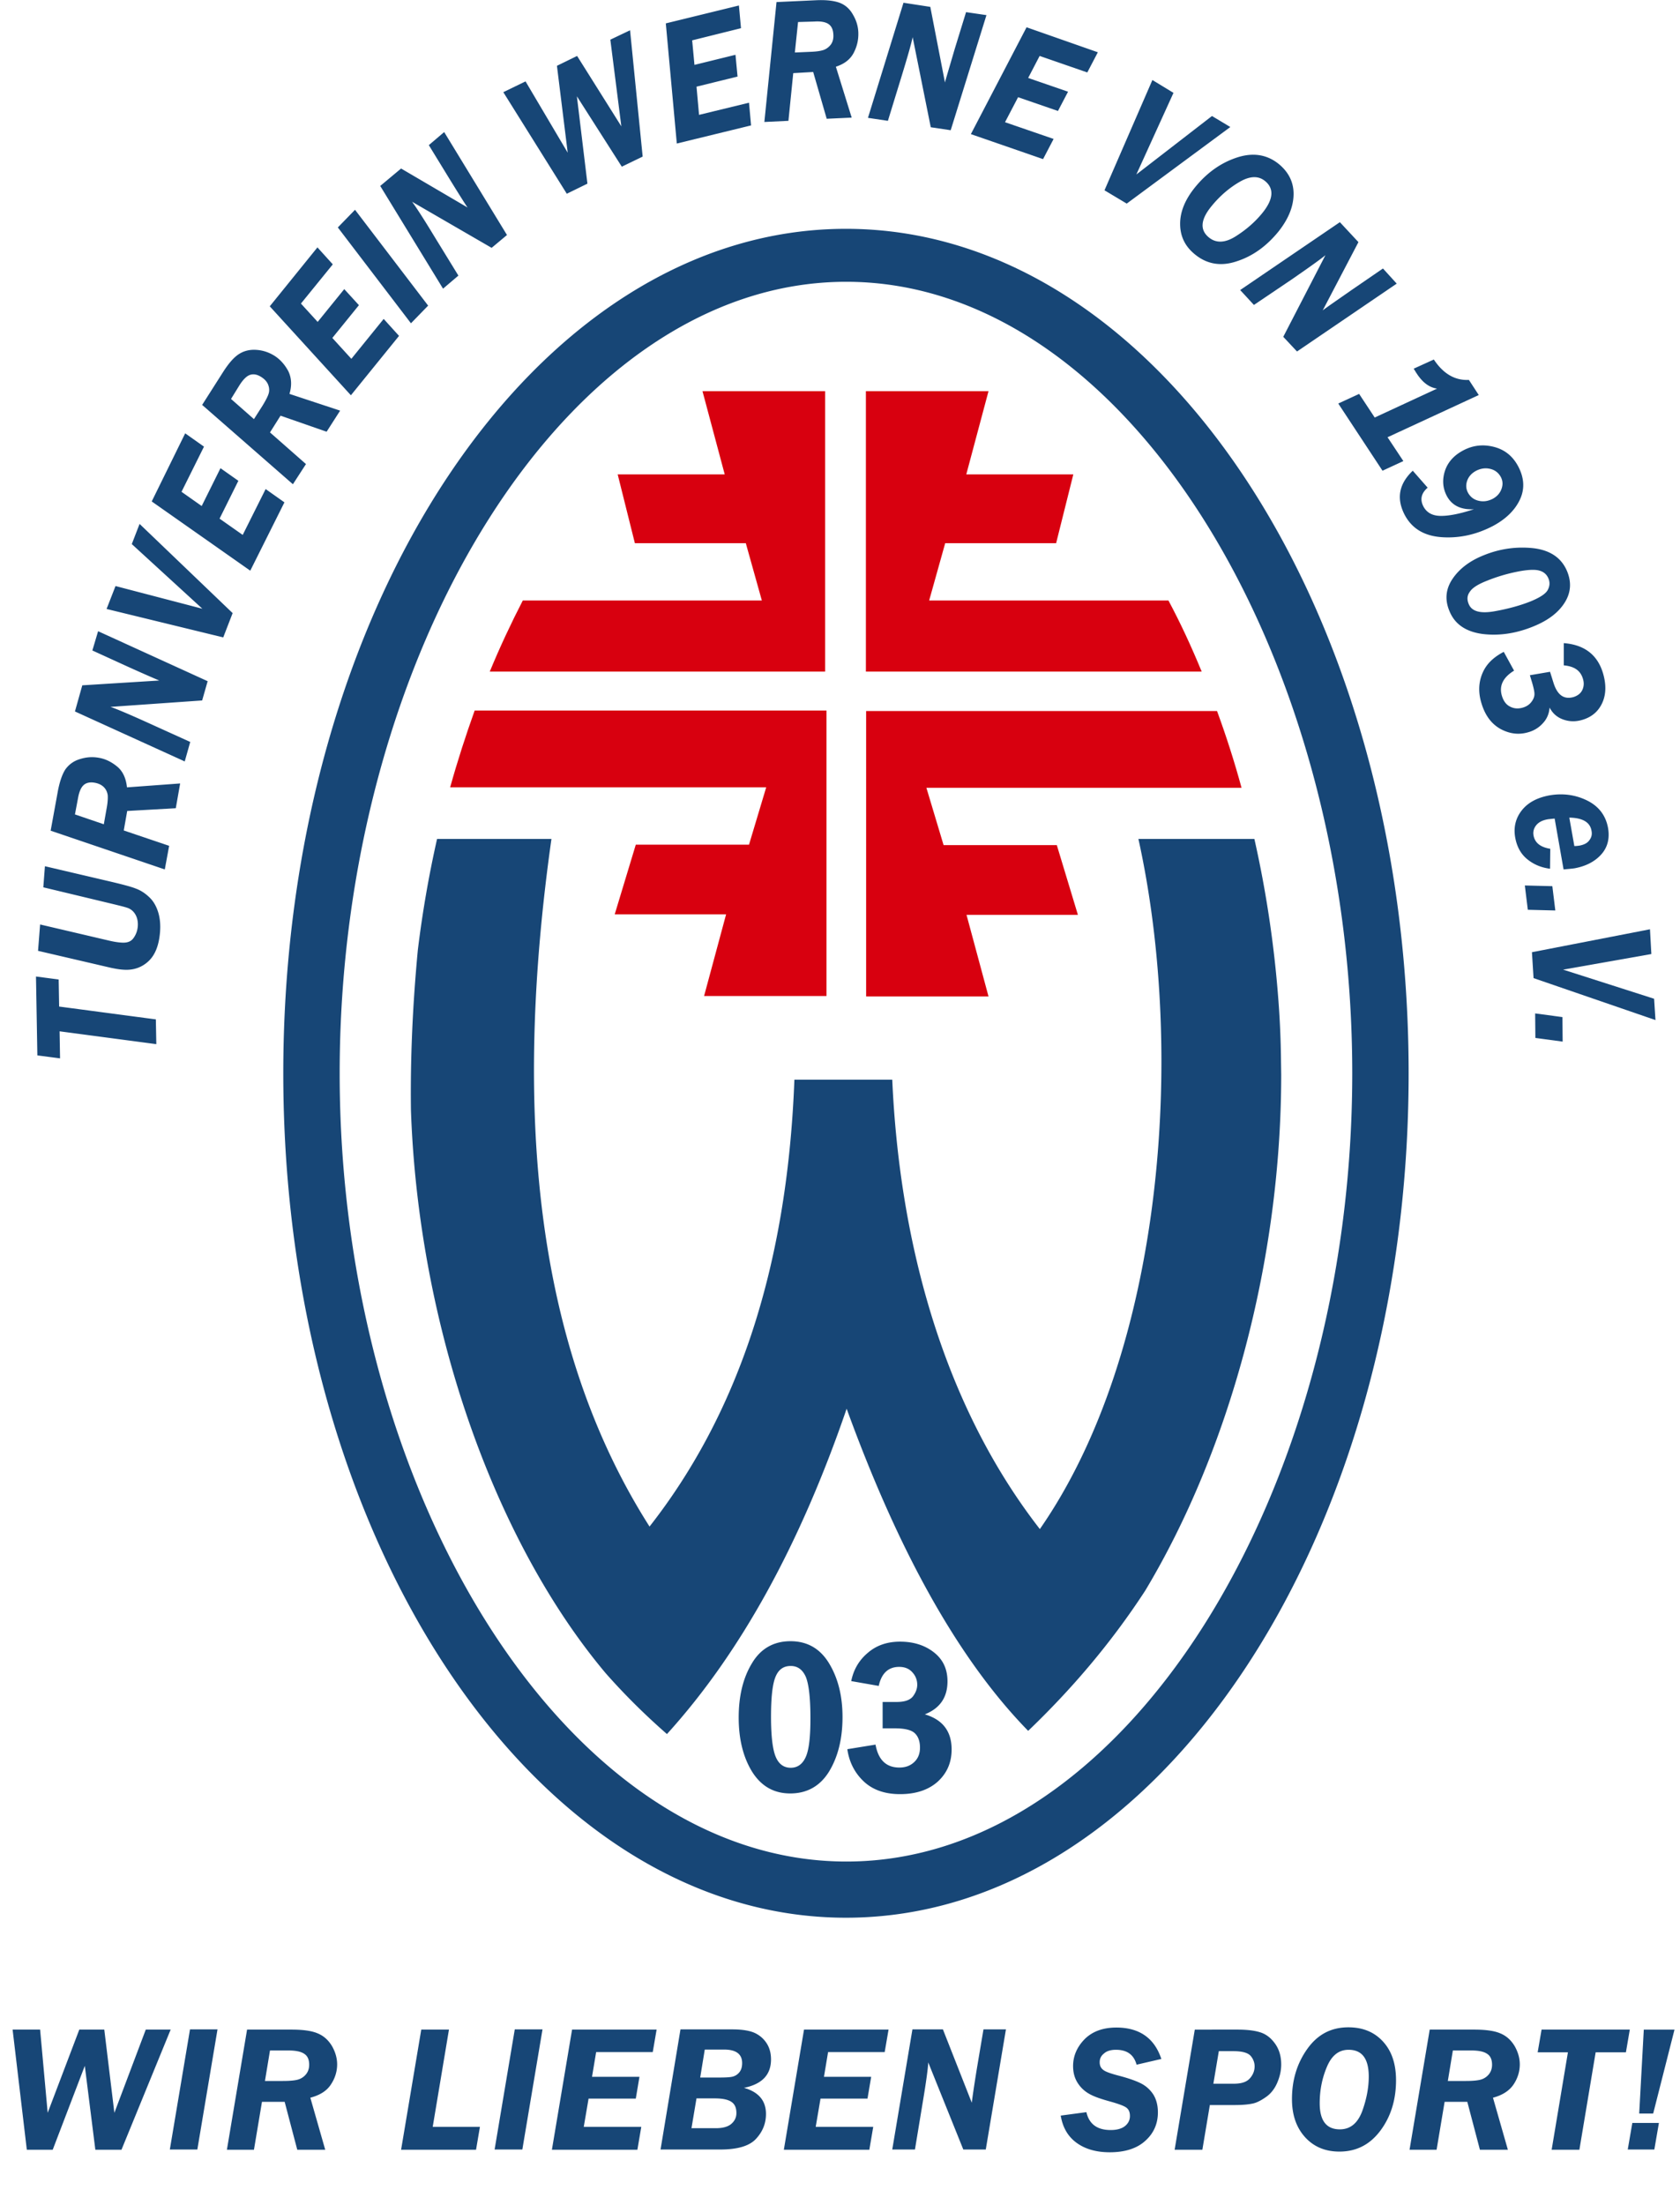 <svg xmlns="http://www.w3.org/2000/svg" xmlns:v="https://vecta.io/nano" viewBox="0 0 733 961.7"><path d="M524.3 292.9H377.8V170.6h53.5l-9.7 36.3h46.7l-7.5 30h-48.4l-7 25h104.4c5.3 9.9 10.1 20.3 14.5 31zm17.4 50.7H404.2l7.5 25h49.4l9.2 30.4h-48.6l9.6 35.6h-53.4V310.1H531c4 10.9 7.6 22.1 10.7 33.5zm-334.6-33.7h153.5v124.5h-53.4l9.6-35.6h-48.6l9.2-30.4h49.4l7.5-25H196.4c3.2-11.5 6.8-22.6 10.7-33.5zm6.6-17c4.4-10.7 9.3-21.1 14.4-31h104.3l-7-25H277l-7.5-30h46.7l-9.7-36.3H360v122.3H213.7z" fill="#d8000f"></path><g fill="#174676"><path d="M190.7 365.9h49.9c-16.6 117.5-7.7 220.6 42.8 299.9 37.3-47.6 60-110.7 63.2-194.9h42.7c3 67.3 20.6 139.7 64.4 196 53.8-77.4 63.7-207.3 43-301h50.6c5.1 22.6 8.6 45.9 10.4 69.3.7 8.9 1.1 17.8 1.2 26.6l.1 6.9c0 81.6-22.8 164.2-59.3 225-15.1 23.2-32.5 43.4-51.1 61.2-31.2-31.9-57.2-80-79.2-140.5-20.1 58.6-46 106.2-78.4 141.9-9.5-8.3-18.4-17.1-26.7-26.5-48.7-57.9-81.7-151.5-85-245.5-.3-22.3.7-45.5 3-69.9 2-16.4 4.8-32.6 8.4-48.5zM74.5 885.1L53 937.6H41.6L37 901l-14 36.6H11.7l-6.2-52.4h12l3.3 36.3 13.8-36.3h10.9l4.4 36.3 13.7-36.3h10.9zm20.4 0l-8.8 52.4h-12l8.8-52.4h12zm19.4 31.6l-3.5 20.9H99l8.8-52.4h19.4c4.9 0 8.7.5 11.3 1.6 2.7 1.1 4.7 2.9 6.3 5.5 1.5 2.6 2.3 5.3 2.3 8.1 0 3-.9 6-2.7 8.7-1.8 2.8-4.8 4.7-9 5.8l6.5 22.7h-12.2l-5.5-20.9h-9.9zm3.5-22.4l-2.2 13.3h7.8c3 0 5.2-.2 6.6-.6a6.96 6.96 0 0 0 3.5-2.3c.9-1.1 1.4-2.5 1.4-4.2 0-2.2-.7-3.8-2.1-4.7-1.4-1-3.7-1.5-7-1.5h-8zm78.1-9.2l-7.1 42.5h20.6l-1.7 10H175l8.8-52.4h12.1zm40.8 0l-8.8 52.4h-12.1l8.8-52.4h12.1zm49.8 0l-1.7 9.9h-24.7l-1.8 10.8H279l-1.6 9.5h-20.6l-2.1 12.3h25.1l-1.7 10h-37.3l8.8-52.4h36.9zm10.4 0h22.6c4.5 0 7.9.6 10.1 1.7s3.9 2.7 5.1 4.7 1.7 4.3 1.7 6.7c0 6.7-3.9 10.8-11.8 12.4 6.4 1.8 9.6 5.6 9.6 11.4 0 4.2-1.5 7.8-4.4 10.9s-8.1 4.6-15.6 4.6h-26l8.7-52.4zm7 30l-2.2 13.1h10.6c3 0 5.3-.6 6.8-1.9s2.2-2.9 2.2-4.7c0-2.3-.7-3.9-2.2-4.9s-3.9-1.5-7.3-1.5h-7.9zm3.6-21.2l-2 12.2h8.3c2.8 0 4.8-.1 5.9-.4s2.1-.9 2.9-1.9 1.2-2.3 1.2-4c0-3.9-2.6-5.9-7.9-5.9h-8.4zm80.2-8.8L386 895h-24.7l-1.8 10.8h20.6l-1.6 9.5H358l-2.1 12.3H381l-1.7 10H342l8.8-52.4h36.9zm51.2 0l-8.8 52.4h-9.8l-15.3-38c-.1 2.5-.9 8.5-2.5 18l-3.3 20h-9.9l8.8-52.4h13.3l12.6 32c.1-1 .8-6.2 2.3-15.4l2.8-16.6h9.8zm67.8 12.9l-10.8 2.5c-1.2-4.4-4.2-6.5-9-6.5-2.2 0-4 .5-5.2 1.6-1.3 1-1.9 2.3-1.9 3.8s.5 2.6 1.6 3.4c1 .8 3.1 1.5 6 2.3 4.3 1.1 7.6 2.2 10.1 3.4s4.3 2.9 5.7 5c1.3 2.1 2 4.7 2 7.8 0 4.9-1.8 9.1-5.5 12.4-3.6 3.3-8.8 5-15.5 5-5.7 0-10.5-1.3-14.3-4s-6.2-6.6-7.1-12l11.2-1.5c1.2 5.2 4.7 7.8 10.6 7.8 2.7 0 4.8-.6 6.2-1.7s2.2-2.6 2.2-4.4c0-1.7-.5-2.9-1.6-3.7s-3.6-1.7-7.6-2.8c-3.6-1-6.5-2-8.6-3.2a14.08 14.08 0 0 1-5.1-4.9c-1.3-2.1-1.9-4.5-1.9-7.2 0-4.4 1.7-8.3 5-11.7 3.4-3.4 8-5.1 13.9-5.1 10 0 16.6 4.6 19.6 13.7zm21.2 19.9l-3.3 19.7h-12.1l8.8-52.4H540c4.1 0 7.4.4 9.9 1.2s4.6 2.4 6.4 4.9 2.7 5.5 2.7 9.1c0 2.7-.6 5.3-1.7 7.9s-2.7 4.7-4.8 6.2-4 2.5-5.7 2.9-4.4.7-7.9.7h-11zm3.9-23.4l-2.4 14.3h9c3.1 0 5.4-.7 6.8-2.2s2.2-3.3 2.2-5.4c0-1.6-.6-3.2-1.7-4.5-1.2-1.4-3.7-2.1-7.6-2.1h-6.3zm52.6 43.9c-6.2 0-11.2-2.1-15-6.3s-5.7-9.7-5.7-16.6c0-8.3 2.2-15.6 6.7-21.9s10.4-9.4 17.9-9.4c6.4 0 11.4 2.1 15.2 6.3s5.6 9.8 5.6 16.8c0 8.4-2.2 15.7-6.7 21.8s-10.4 9.3-18 9.3zm.2-9.7c4.5 0 7.7-2.6 9.7-7.8 1.9-5.2 2.9-10.3 2.9-15.2 0-7.8-2.9-11.7-8.8-11.7-4.2 0-7.3 2.4-9.4 7.3s-3.2 10.2-3.2 16c0 7.6 2.9 11.4 8.8 11.4zm45.7-12l-3.5 20.9H615l8.8-52.4h19.4c4.9 0 8.7.5 11.3 1.6 2.7 1.1 4.7 2.9 6.3 5.5 1.5 2.6 2.3 5.3 2.3 8.1 0 3-.9 6-2.7 8.7s-4.8 4.7-9 5.8l6.5 22.7h-12.2l-5.5-20.9h-9.9zm3.6-22.4l-2.2 13.3h7.8c3 0 5.2-.2 6.6-.6a6.96 6.96 0 0 0 3.5-2.3c.9-1.1 1.4-2.5 1.4-4.2 0-2.2-.7-3.8-2.1-4.7-1.4-1-3.7-1.5-7-1.5h-8zm75.5.8h-13.2l-7.1 42.5H677l7.1-42.5h-13.2l1.7-9.9h38.5l-1.7 9.9zm14.4 30.8l-2 11.6h-11.6l2-11.6h11.6zm-2.5-4.1h-6.1l2-36.6h13.4l-9.3 36.6zM344.8 782.2c-7.1 0-12.6-3.1-16.6-9.4-3.9-6.3-5.9-14.2-5.9-23.7 0-9.4 1.9-17.3 5.8-23.7 3.8-6.4 9.5-9.6 16.8-9.6s12.9 3.2 16.8 9.6 5.9 14.2 5.9 23.5c0 9.5-2 17.4-5.9 23.8-3.9 6.3-9.6 9.5-16.9 9.5zm.2-55.6c-3.2 0-5.4 1.6-6.7 4.9s-1.9 9-1.9 17.3.7 14.1 2 17.3 3.5 4.9 6.6 4.9c3 0 5.2-1.6 6.6-4.8s2-8.8 2-16.8c0-8.8-.7-14.8-2-18-1.4-3.2-3.6-4.8-6.6-4.8zm40.1 15.7h6.1c3.5 0 5.8-.8 7.1-2.4 1.2-1.6 1.9-3.3 1.9-5.1 0-2-.7-3.9-2.1-5.4-1.4-1.6-3.3-2.4-5.8-2.4-4.7 0-7.7 2.8-8.9 8.3l-12-2.1c1-5 3.4-9.1 7.2-12.3 3.8-3.3 8.5-4.9 14.1-4.9 5.8 0 10.7 1.5 14.7 4.6s6 7.3 6 12.7c0 7-3.3 11.8-9.9 14.4 7.8 2.3 11.7 7.4 11.7 15.3 0 5.7-2 10.3-6 14-4 3.6-9.5 5.5-16.5 5.5-6.7 0-12-1.9-15.9-5.6s-6.3-8.4-7.1-14l12.3-2c1.2 6.6 4.6 10 10.4 10 2.7 0 4.8-.8 6.5-2.4s2.5-3.7 2.5-6.3c0-2.8-.8-4.9-2.3-6.3s-4.4-2.1-8.7-2.1h-5.3v-11.5zm-16-642.5c-135.6 0-245.5 164.9-245.5 368.3s109.9 368.3 245.5 368.3 245.5-164.9 245.5-368.3-110-368.3-245.5-368.3zm.2 712.1c-122 0-221.1-160.7-221.1-343.8s99-345.2 221-345.2S590 285 590 468.1s-98.7 343.8-220.7 343.8zM25.6 427.2l.2 11.8 42.2 5.6.2 10.8-42.2-5.6.2 11.8-9.9-1.3-.6-34.4 9.9 1.3zm-6-49.4l28.6 6.7c5.5 1.3 9.3 2.3 11.2 3.1 1.9.7 3.8 1.9 5.5 3.5 1.8 1.6 3.1 3.7 4 6.4s1.2 5.8.9 9.3c-.5 5.7-2.2 9.9-5.2 12.6s-6.7 3.9-11.1 3.5c-1.5-.1-3.2-.4-5.1-.8l-31.8-7.4.9-11.5 29.9 7c2.1.5 3.9.8 5.5.9 2.5.2 4.2-.4 5.3-1.9s1.7-3.1 1.9-5c.2-2.1-.2-3.9-1-5.3s-1.9-2.3-3.1-2.8-4.6-1.3-10-2.6L18.9 387l.7-9.2zM54 362.2l19.8 6.7-1.9 10.3-49.8-16.9 3.1-17c.8-4.3 1.9-7.5 3.3-9.7 1.5-2.1 3.6-3.7 6.3-4.5 2.8-.9 5.5-1.1 8.3-.6 3 .5 5.7 1.9 8.1 3.9s3.8 5.1 4.2 9l23.2-1.7-1.9 10.8-21.2 1.2-1.5 8.5zm-21.3-7l12.6 4.3 1.2-6.8c.5-2.6.6-4.6.5-5.9-.2-1.3-.7-2.5-1.7-3.5s-2.3-1.6-3.9-1.9c-2.1-.4-3.8 0-4.9 1-1.2 1.1-2 3-2.5 5.9l-1.3 6.9z"></path><path d="M42.8 275.3l47.8 21.8-2.4 8.4-40 2.8c2.4.8 7.9 3.1 16.5 7l18.3 8.3-2.4 8.5-47.9-21.8 3.2-11.4 33.6-2.1c-1-.4-5.7-2.4-14.1-6.2l-15.1-6.9 2.5-8.4zm18.1-46.8l40.6 38.9-4.1 10.6-50.9-12.4 3.9-10 37.9 9.9-30.8-28.2 3.4-8.8zM80.8 189l8.2 5.8-9.8 19.7 8.8 6.2 8.2-16.5 7.8 5.5-8.2 16.5 10.1 7.1 10-20 8.2 5.8-14.9 29.8-43-30.2L80.8 189zm37-.4l15.7 13.8-5.7 8.8-39.6-34.6 9.3-14.6c2.4-3.7 4.6-6.2 6.8-7.6s4.7-2 7.6-1.8 5.5 1.1 7.9 2.6c2.5 1.6 4.5 3.9 6 6.7 1.4 2.9 1.6 6.2.5 9.9l22.1 7.3-5.9 9.2-20.1-7-4.6 7.3zm-17-14.6l10 8.8 3.7-5.8c1.4-2.3 2.3-4 2.7-5.3s.3-2.6-.2-3.9-1.5-2.4-2.9-3.3c-1.8-1.2-3.5-1.5-5-1s-3 2-4.6 4.5l-3.7 6zm37.7-66.1l6.7 7.4-13.9 17.1 7.3 8 11.6-14.3 6.4 7-11.6 14.3 8.3 9.1 14.1-17.4 6.7 7.4-21 25.9-35.4-38.8 20.8-25.7zm16.4-16.4l31.9 41.8-7.5 7.7-31.9-41.8 7.5-7.7zm38.9-33.9l27.4 44.9-6.7 5.6L179.8 88c1.5 2 4.8 7 9.7 15.1l10.5 17.1-6.7 5.7-27.4-44.8 9.1-7.6 29 17c-.6-.8-3.4-5.2-8.2-13l-8.7-14.2 6.7-5.7zm81.1-44.4l5.5 55.1-9.1 4.4L251.7 42l4.6 38.1-9 4.4-27.7-44.3 9.7-4.7 18.4 31.1-4.7-37.9 8.8-4.3 19.3 30.7-4.8-37.8 8.6-4.1zm47.5-10.8l.9 9.9-21.3 5.3 1 10.7 17.9-4.4.9 9.5-17.9 4.4 1.1 12.3 21.8-5.3.9 9.9-32.4 7.9-4.8-52.4 31.9-7.8zm23.7 29.5L344 52.7l-10.5.5L338.8.9l17.3-.8c4.4-.2 7.7.2 10.2 1.1 2.4.9 4.4 2.6 5.8 5.1 1.5 2.5 2.3 5.1 2.4 7.9.1 3-.5 5.9-2 8.8s-4.1 4.9-7.8 6.1l6.9 22.2-10.9.5-5.9-20.4-8.7.5zm2.1-22.3l-1.4 13.3 6.9-.3c2.7-.1 4.6-.4 5.9-.9 1.2-.5 2.2-1.3 3-2.4.8-1.2 1.1-2.6 1-4.2-.1-2.2-.8-3.7-2.1-4.6s-3.4-1.3-6.3-1.1l-7 .2zm82.2-3l-15.6 50.2-8.7-1.3-7.9-39.3c-.5 2.5-2.1 8.2-4.9 17.3l-5.9 19.2-8.7-1.3 15.5-50.2L405.9 3l6.4 33c.2-1 1.7-5.9 4.3-14.8l4.9-15.9 8.9 1.3zM479 22.8l-4.6 8.8-20.8-7.2-5 9.6 17.4 6-4.4 8.4-17.4-6-5.7 10.9 21.2 7.3-4.6 8.8-31.5-10.9 24.3-46.6L479 22.8zm57.8 32.6l-45.2 33.4-9.7-5.8 20.9-48.1 9.2 5.6-16.2 35.6 33-25.5 8 4.8zm-15.5 55.5c-4.3-3.5-6.4-7.9-6.4-13.3 0-5.3 2.2-10.6 6.5-15.9 5.2-6.4 11.3-10.7 18.3-13s13.1-1.3 18.2 2.8c4.4 3.6 6.6 8.1 6.5 13.4s-2.3 10.7-6.6 16.1c-5.3 6.5-11.4 10.8-18.3 13-6.9 2.3-13 1.2-18.2-3.1zm6.2-7.3c3.1 2.5 7 2.4 11.6-.5s8.4-6.2 11.6-10.1c4.9-6 5.3-10.7 1.3-14-2.9-2.4-6.6-2.3-11.1.3s-8.6 6.1-12.2 10.5c-4.9 5.9-5.3 10.5-1.2 13.8zm81.9 20.1l-43.5 29.6-6-6.4 18.4-35.6c-1.9 1.6-6.8 5.1-14.6 10.5L547.1 133l-6-6.5 43.5-29.6 8.1 8.7-15.6 29.8c.8-.7 5-3.6 12.6-8.9l13.7-9.4 6 6.6zm2.9 77.4l-9.1 4.2-19.3-29.3 9.1-4.2 6.8 10.3 27.2-12.6c-3.4-.5-6.4-2.7-9-6.8-.3-.4-.6-1-1.2-1.9l8.8-4c4.1 6.2 9.2 9.2 15.3 8.9l4.3 6.6-39.8 18.4 6.9 10.4zm4.1 4.2l6.5 7.4c-2.8 2.4-3.4 5.1-1.9 8.1 1.4 2.7 3.8 4.1 7.3 4.2s8.4-.8 14.8-2.9c-5.8.3-9.7-1.7-11.9-5.9-1.7-3.3-2-6.9-.8-10.7s3.9-6.9 8.1-9.1 8.6-2.7 13.3-1.5 8.2 4 10.6 8.5c2.7 5.1 2.9 10 .7 14.6s-6.1 8.4-11.7 11.4c-7.1 3.7-14.5 5.4-22.2 4.9s-13.1-3.7-16.3-9.7c-3.7-7.1-2.6-13.5 3.5-19.3zm24.1 9.6c1 1.8 2.5 3 4.6 3.5s4.1.2 6.1-.8c1.9-1 3.2-2.4 3.9-4.3s.6-3.6-.3-5.3c-1-1.8-2.5-3-4.6-3.5s-4.1-.2-6.1.8c-1.9 1-3.2 2.4-3.9 4.2-.7 1.9-.6 3.7.3 5.4zm-8.1 51.6c-2.1-5-1.6-9.7 1.4-14.1s7.5-7.8 13.5-10.2c7.1-2.9 14.4-3.9 21.8-3.1 7.4.9 12.3 4.3 14.7 10.2 1.9 4.7 1.6 9.2-1.1 13.5s-7.1 7.7-13.4 10.3c-7.7 3.2-15.2 4.3-22.5 3.4-7.3-1-12.1-4.3-14.4-10zm8.4-3.1c1.3 3.3 5.1 4.3 11.3 3.2s11.4-2.6 15.7-4.3c4.1-1.7 6.6-3.3 7.5-5s1-3.3.3-5c-.8-1.9-2.2-3-4.2-3.5s-5.3-.3-9.7.6a73.77 73.77 0 0 0-13.2 4c-3.8 1.5-6.2 3.1-7.2 4.7-1.2 1.6-1.3 3.4-.5 5.3zm15.3 20.9l4.5 8.2c-4.9 3-6.6 6.7-5.3 11 .7 2.3 1.9 3.9 3.6 4.7 1.7.9 3.6 1 5.6.4 1.6-.5 2.8-1.3 3.7-2.5s1.3-2.3 1.3-3.4-.4-2.8-1-4.9l-1-3.3 8.8-1.5 1.5 4.8c1.7 5.4 4.6 7.4 8.8 6.2 1.8-.6 3.1-1.6 3.8-3.1s.8-3.2.2-5c-1.1-3.5-3.8-5.3-8.3-5.7v-9.7c9 .7 14.7 5.1 17.1 13.1 1.4 4.7 1.4 9-.2 12.7s-4.4 6.3-8.6 7.6c-2.9.9-5.6.9-8.3 0s-4.8-2.6-6.2-5.3c-.2 2.7-1.2 5-2.9 6.8a13.14 13.14 0 0 1-6.2 3.9c-4.2 1.3-8.2.8-12.2-1.3-4-2.2-6.8-5.9-8.4-11.2-1.5-4.8-1.3-9.3.5-13.4s5-6.9 9.2-9.1zm26.1 94.9l-3.9-22.2-2.8.3c-2.5.4-4.2 1.3-5.3 2.7-1 1.3-1.4 2.8-1.1 4.4.6 3.2 3 5.1 7.3 5.8l-.1 8.7c-3.9-.5-7.2-1.9-10-4.2s-4.5-5.5-5.2-9.4c-.8-4.5.2-8.5 2.9-11.9s6.7-5.5 12-6.5c5.8-1 11.3-.3 16.4 2.2s8.2 6.5 9.2 12c.8 4.6-.2 8.5-3 11.6s-6.7 5.1-11.6 6c-1.3.2-2.8.3-4.8.5zm2.5-22.6l2.2 12.4c.9 0 1.6-.1 2.3-.2 2-.4 3.4-1.1 4.3-2.4.9-1.2 1.2-2.5.9-4-.6-3.8-3.9-5.7-9.7-5.8zm-18.1 40.2l-1.3-10.6 12 .3 1.3 10.6-12-.3zm55.7 48.1l-53.2-18.3-.7-11.3 51.5-10 .6 10.8-38.5 6.8 39.7 12.7.6 9.3zm-52.4 7.8l-.1-10.7 11.9 1.6.1 10.7-11.9-1.6z"></path></g></svg>